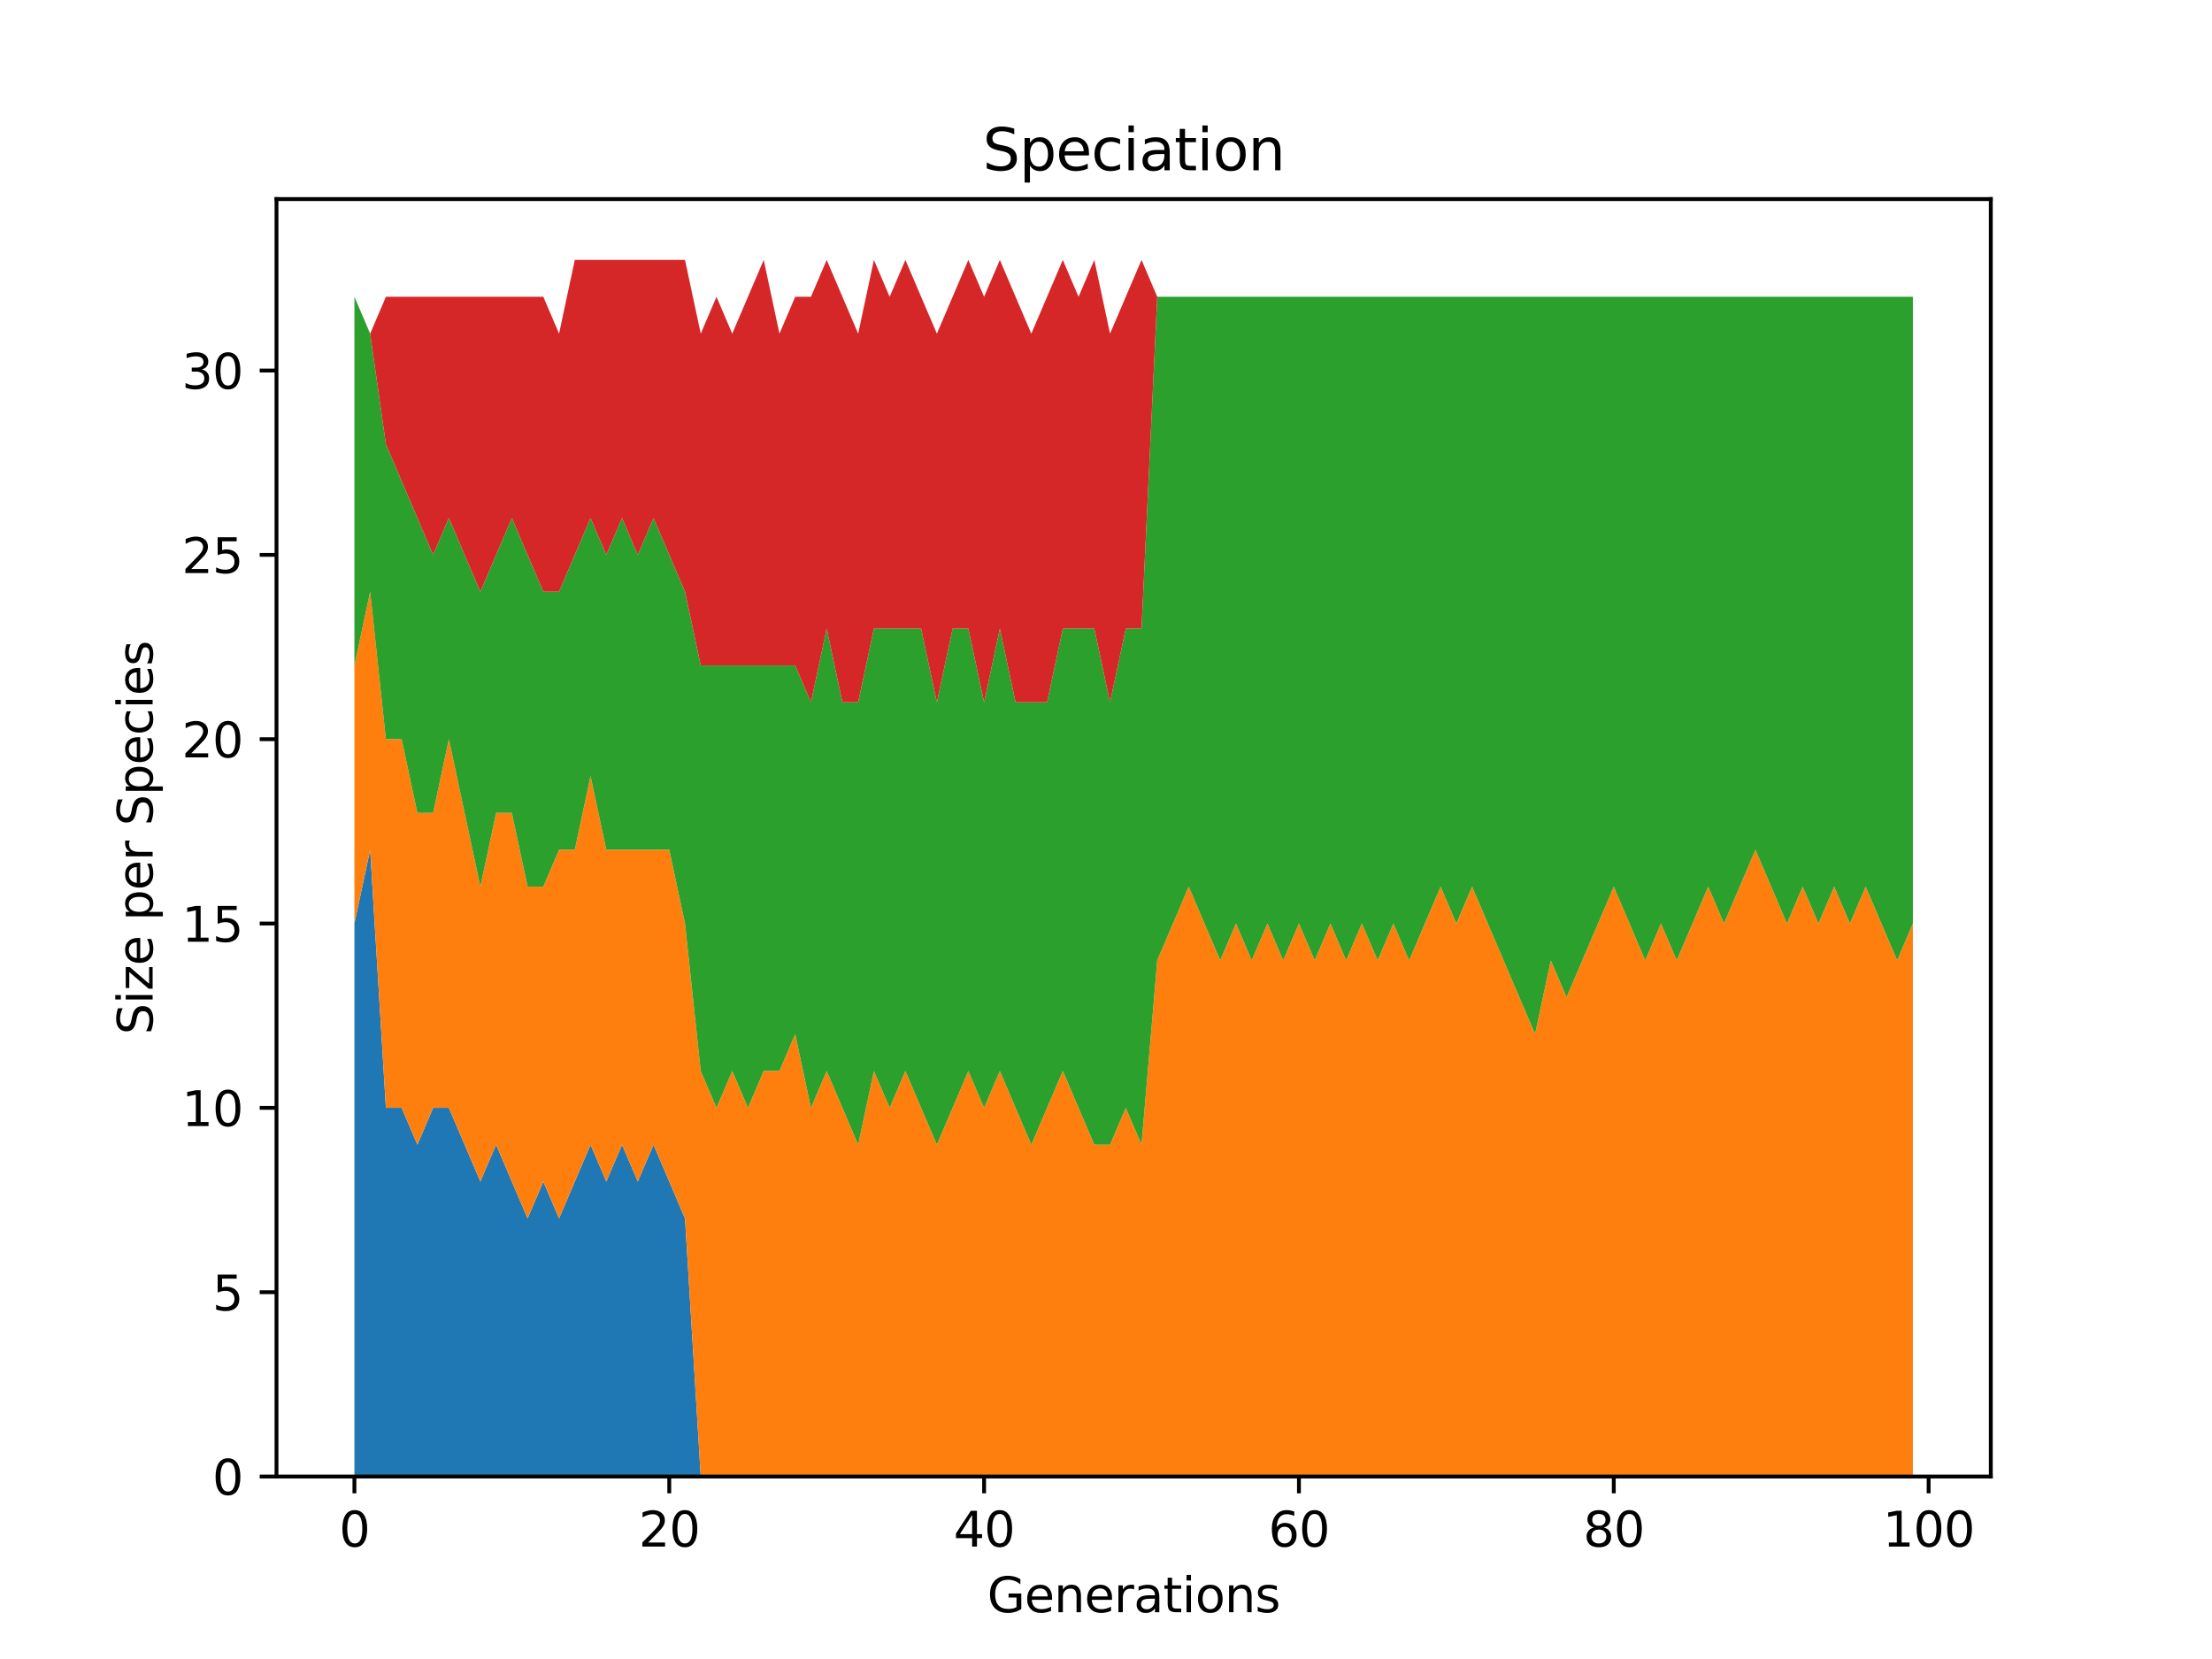 <?xml version="1.0" encoding="utf-8" standalone="no"?>
<!DOCTYPE svg PUBLIC "-//W3C//DTD SVG 1.1//EN"
  "http://www.w3.org/Graphics/SVG/1.1/DTD/svg11.dtd">
<svg xmlns:xlink="http://www.w3.org/1999/xlink" width="460.8pt" height="345.6pt" viewBox="0 0 460.8 345.6" xmlns="http://www.w3.org/2000/svg" version="1.1">
 <defs>
  <style type="text/css">*{stroke-linejoin: round; stroke-linecap: butt}</style>
 </defs>
 <g id="figure_1">
  <g id="patch_1">
   <path d="M 0 345.6 
L 460.8 345.6 
L 460.8 0 
L 0 0 
z
" style="fill: #ffffff"/>
  </g>
  <g id="axes_1">
   <g id="patch_2">
    <path d="M 57.6 307.584 
L 414.72 307.584 
L 414.72 41.472 
L 57.6 41.472 
z
" style="fill: #ffffff"/>
   </g>
   <g id="PolyCollection_1">
    <path d="M 73.833 192.384 
L 73.833 307.584 
L 77.112 307.584 
L 80.391 307.584 
L 83.671 307.584 
L 86.95 307.584 
L 90.229 307.584 
L 93.509 307.584 
L 96.788 307.584 
L 100.067 307.584 
L 103.347 307.584 
L 106.626 307.584 
L 109.905 307.584 
L 113.185 307.584 
L 116.464 307.584 
L 119.743 307.584 
L 123.023 307.584 
L 126.302 307.584 
L 129.581 307.584 
L 132.861 307.584 
L 136.14 307.584 
L 139.42 307.584 
L 142.699 307.584 
L 145.978 307.584 
L 149.258 307.584 
L 152.537 307.584 
L 155.816 307.584 
L 159.096 307.584 
L 162.375 307.584 
L 165.654 307.584 
L 168.934 307.584 
L 172.213 307.584 
L 175.492 307.584 
L 178.772 307.584 
L 182.051 307.584 
L 185.33 307.584 
L 188.61 307.584 
L 191.889 307.584 
L 195.168 307.584 
L 198.448 307.584 
L 201.727 307.584 
L 205.006 307.584 
L 208.286 307.584 
L 211.565 307.584 
L 214.844 307.584 
L 218.124 307.584 
L 221.403 307.584 
L 224.682 307.584 
L 227.962 307.584 
L 231.241 307.584 
L 234.52 307.584 
L 237.8 307.584 
L 241.079 307.584 
L 244.358 307.584 
L 247.638 307.584 
L 250.917 307.584 
L 254.196 307.584 
L 257.476 307.584 
L 260.755 307.584 
L 264.034 307.584 
L 267.314 307.584 
L 270.593 307.584 
L 273.872 307.584 
L 277.152 307.584 
L 280.431 307.584 
L 283.71 307.584 
L 286.99 307.584 
L 290.269 307.584 
L 293.548 307.584 
L 296.828 307.584 
L 300.107 307.584 
L 303.386 307.584 
L 306.666 307.584 
L 309.945 307.584 
L 313.224 307.584 
L 316.504 307.584 
L 319.783 307.584 
L 323.062 307.584 
L 326.342 307.584 
L 329.621 307.584 
L 332.9 307.584 
L 336.18 307.584 
L 339.459 307.584 
L 342.739 307.584 
L 346.018 307.584 
L 349.297 307.584 
L 352.577 307.584 
L 355.856 307.584 
L 359.135 307.584 
L 362.415 307.584 
L 365.694 307.584 
L 368.973 307.584 
L 372.253 307.584 
L 375.532 307.584 
L 378.811 307.584 
L 382.091 307.584 
L 385.37 307.584 
L 388.649 307.584 
L 391.929 307.584 
L 395.208 307.584 
L 398.487 307.584 
L 398.487 307.584 
L 398.487 307.584 
L 395.208 307.584 
L 391.929 307.584 
L 388.649 307.584 
L 385.37 307.584 
L 382.091 307.584 
L 378.811 307.584 
L 375.532 307.584 
L 372.253 307.584 
L 368.973 307.584 
L 365.694 307.584 
L 362.415 307.584 
L 359.135 307.584 
L 355.856 307.584 
L 352.577 307.584 
L 349.297 307.584 
L 346.018 307.584 
L 342.739 307.584 
L 339.459 307.584 
L 336.18 307.584 
L 332.9 307.584 
L 329.621 307.584 
L 326.342 307.584 
L 323.062 307.584 
L 319.783 307.584 
L 316.504 307.584 
L 313.224 307.584 
L 309.945 307.584 
L 306.666 307.584 
L 303.386 307.584 
L 300.107 307.584 
L 296.828 307.584 
L 293.548 307.584 
L 290.269 307.584 
L 286.99 307.584 
L 283.71 307.584 
L 280.431 307.584 
L 277.152 307.584 
L 273.872 307.584 
L 270.593 307.584 
L 267.314 307.584 
L 264.034 307.584 
L 260.755 307.584 
L 257.476 307.584 
L 254.196 307.584 
L 250.917 307.584 
L 247.638 307.584 
L 244.358 307.584 
L 241.079 307.584 
L 237.8 307.584 
L 234.52 307.584 
L 231.241 307.584 
L 227.962 307.584 
L 224.682 307.584 
L 221.403 307.584 
L 218.124 307.584 
L 214.844 307.584 
L 211.565 307.584 
L 208.286 307.584 
L 205.006 307.584 
L 201.727 307.584 
L 198.448 307.584 
L 195.168 307.584 
L 191.889 307.584 
L 188.61 307.584 
L 185.33 307.584 
L 182.051 307.584 
L 178.772 307.584 
L 175.492 307.584 
L 172.213 307.584 
L 168.934 307.584 
L 165.654 307.584 
L 162.375 307.584 
L 159.096 307.584 
L 155.816 307.584 
L 152.537 307.584 
L 149.258 307.584 
L 145.978 307.584 
L 142.699 253.824 
L 139.42 246.144 
L 136.14 238.464 
L 132.861 246.144 
L 129.581 238.464 
L 126.302 246.144 
L 123.023 238.464 
L 119.743 246.144 
L 116.464 253.824 
L 113.185 246.144 
L 109.905 253.824 
L 106.626 246.144 
L 103.347 238.464 
L 100.067 246.144 
L 96.788 238.464 
L 93.509 230.784 
L 90.229 230.784 
L 86.95 238.464 
L 83.671 230.784 
L 80.391 230.784 
L 77.112 177.024 
L 73.833 192.384 
z
" clip-path="url(#pbae390ed6d)" style="fill: #1f77b4"/>
   </g>
   <g id="PolyCollection_2">
    <path d="M 73.833 138.624 
L 73.833 192.384 
L 77.112 177.024 
L 80.391 230.784 
L 83.671 230.784 
L 86.95 238.464 
L 90.229 230.784 
L 93.509 230.784 
L 96.788 238.464 
L 100.067 246.144 
L 103.347 238.464 
L 106.626 246.144 
L 109.905 253.824 
L 113.185 246.144 
L 116.464 253.824 
L 119.743 246.144 
L 123.023 238.464 
L 126.302 246.144 
L 129.581 238.464 
L 132.861 246.144 
L 136.14 238.464 
L 139.42 246.144 
L 142.699 253.824 
L 145.978 307.584 
L 149.258 307.584 
L 152.537 307.584 
L 155.816 307.584 
L 159.096 307.584 
L 162.375 307.584 
L 165.654 307.584 
L 168.934 307.584 
L 172.213 307.584 
L 175.492 307.584 
L 178.772 307.584 
L 182.051 307.584 
L 185.33 307.584 
L 188.61 307.584 
L 191.889 307.584 
L 195.168 307.584 
L 198.448 307.584 
L 201.727 307.584 
L 205.006 307.584 
L 208.286 307.584 
L 211.565 307.584 
L 214.844 307.584 
L 218.124 307.584 
L 221.403 307.584 
L 224.682 307.584 
L 227.962 307.584 
L 231.241 307.584 
L 234.52 307.584 
L 237.8 307.584 
L 241.079 307.584 
L 244.358 307.584 
L 247.638 307.584 
L 250.917 307.584 
L 254.196 307.584 
L 257.476 307.584 
L 260.755 307.584 
L 264.034 307.584 
L 267.314 307.584 
L 270.593 307.584 
L 273.872 307.584 
L 277.152 307.584 
L 280.431 307.584 
L 283.71 307.584 
L 286.99 307.584 
L 290.269 307.584 
L 293.548 307.584 
L 296.828 307.584 
L 300.107 307.584 
L 303.386 307.584 
L 306.666 307.584 
L 309.945 307.584 
L 313.224 307.584 
L 316.504 307.584 
L 319.783 307.584 
L 323.062 307.584 
L 326.342 307.584 
L 329.621 307.584 
L 332.9 307.584 
L 336.18 307.584 
L 339.459 307.584 
L 342.739 307.584 
L 346.018 307.584 
L 349.297 307.584 
L 352.577 307.584 
L 355.856 307.584 
L 359.135 307.584 
L 362.415 307.584 
L 365.694 307.584 
L 368.973 307.584 
L 372.253 307.584 
L 375.532 307.584 
L 378.811 307.584 
L 382.091 307.584 
L 385.37 307.584 
L 388.649 307.584 
L 391.929 307.584 
L 395.208 307.584 
L 398.487 307.584 
L 398.487 192.384 
L 398.487 192.384 
L 395.208 200.064 
L 391.929 192.384 
L 388.649 184.704 
L 385.37 192.384 
L 382.091 184.704 
L 378.811 192.384 
L 375.532 184.704 
L 372.253 192.384 
L 368.973 184.704 
L 365.694 177.024 
L 362.415 184.704 
L 359.135 192.384 
L 355.856 184.704 
L 352.577 192.384 
L 349.297 200.064 
L 346.018 192.384 
L 342.739 200.064 
L 339.459 192.384 
L 336.18 184.704 
L 332.9 192.384 
L 329.621 200.064 
L 326.342 207.744 
L 323.062 200.064 
L 319.783 215.424 
L 316.504 207.744 
L 313.224 200.064 
L 309.945 192.384 
L 306.666 184.704 
L 303.386 192.384 
L 300.107 184.704 
L 296.828 192.384 
L 293.548 200.064 
L 290.269 192.384 
L 286.99 200.064 
L 283.71 192.384 
L 280.431 200.064 
L 277.152 192.384 
L 273.872 200.064 
L 270.593 192.384 
L 267.314 200.064 
L 264.034 192.384 
L 260.755 200.064 
L 257.476 192.384 
L 254.196 200.064 
L 250.917 192.384 
L 247.638 184.704 
L 244.358 192.384 
L 241.079 200.064 
L 237.8 238.464 
L 234.52 230.784 
L 231.241 238.464 
L 227.962 238.464 
L 224.682 230.784 
L 221.403 223.104 
L 218.124 230.784 
L 214.844 238.464 
L 211.565 230.784 
L 208.286 223.104 
L 205.006 230.784 
L 201.727 223.104 
L 198.448 230.784 
L 195.168 238.464 
L 191.889 230.784 
L 188.61 223.104 
L 185.33 230.784 
L 182.051 223.104 
L 178.772 238.464 
L 175.492 230.784 
L 172.213 223.104 
L 168.934 230.784 
L 165.654 215.424 
L 162.375 223.104 
L 159.096 223.104 
L 155.816 230.784 
L 152.537 223.104 
L 149.258 230.784 
L 145.978 223.104 
L 142.699 192.384 
L 139.42 177.024 
L 136.14 177.024 
L 132.861 177.024 
L 129.581 177.024 
L 126.302 177.024 
L 123.023 161.664 
L 119.743 177.024 
L 116.464 177.024 
L 113.185 184.704 
L 109.905 184.704 
L 106.626 169.344 
L 103.347 169.344 
L 100.067 184.704 
L 96.788 169.344 
L 93.509 153.984 
L 90.229 169.344 
L 86.95 169.344 
L 83.671 153.984 
L 80.391 153.984 
L 77.112 123.264 
L 73.833 138.624 
z
" clip-path="url(#pbae390ed6d)" style="fill: #ff7f0e"/>
   </g>
   <g id="PolyCollection_3">
    <path d="M 73.833 61.824 
L 73.833 138.624 
L 77.112 123.264 
L 80.391 153.984 
L 83.671 153.984 
L 86.95 169.344 
L 90.229 169.344 
L 93.509 153.984 
L 96.788 169.344 
L 100.067 184.704 
L 103.347 169.344 
L 106.626 169.344 
L 109.905 184.704 
L 113.185 184.704 
L 116.464 177.024 
L 119.743 177.024 
L 123.023 161.664 
L 126.302 177.024 
L 129.581 177.024 
L 132.861 177.024 
L 136.14 177.024 
L 139.42 177.024 
L 142.699 192.384 
L 145.978 223.104 
L 149.258 230.784 
L 152.537 223.104 
L 155.816 230.784 
L 159.096 223.104 
L 162.375 223.104 
L 165.654 215.424 
L 168.934 230.784 
L 172.213 223.104 
L 175.492 230.784 
L 178.772 238.464 
L 182.051 223.104 
L 185.33 230.784 
L 188.61 223.104 
L 191.889 230.784 
L 195.168 238.464 
L 198.448 230.784 
L 201.727 223.104 
L 205.006 230.784 
L 208.286 223.104 
L 211.565 230.784 
L 214.844 238.464 
L 218.124 230.784 
L 221.403 223.104 
L 224.682 230.784 
L 227.962 238.464 
L 231.241 238.464 
L 234.52 230.784 
L 237.8 238.464 
L 241.079 200.064 
L 244.358 192.384 
L 247.638 184.704 
L 250.917 192.384 
L 254.196 200.064 
L 257.476 192.384 
L 260.755 200.064 
L 264.034 192.384 
L 267.314 200.064 
L 270.593 192.384 
L 273.872 200.064 
L 277.152 192.384 
L 280.431 200.064 
L 283.71 192.384 
L 286.99 200.064 
L 290.269 192.384 
L 293.548 200.064 
L 296.828 192.384 
L 300.107 184.704 
L 303.386 192.384 
L 306.666 184.704 
L 309.945 192.384 
L 313.224 200.064 
L 316.504 207.744 
L 319.783 215.424 
L 323.062 200.064 
L 326.342 207.744 
L 329.621 200.064 
L 332.9 192.384 
L 336.18 184.704 
L 339.459 192.384 
L 342.739 200.064 
L 346.018 192.384 
L 349.297 200.064 
L 352.577 192.384 
L 355.856 184.704 
L 359.135 192.384 
L 362.415 184.704 
L 365.694 177.024 
L 368.973 184.704 
L 372.253 192.384 
L 375.532 184.704 
L 378.811 192.384 
L 382.091 184.704 
L 385.37 192.384 
L 388.649 184.704 
L 391.929 192.384 
L 395.208 200.064 
L 398.487 192.384 
L 398.487 61.824 
L 398.487 61.824 
L 395.208 61.824 
L 391.929 61.824 
L 388.649 61.824 
L 385.37 61.824 
L 382.091 61.824 
L 378.811 61.824 
L 375.532 61.824 
L 372.253 61.824 
L 368.973 61.824 
L 365.694 61.824 
L 362.415 61.824 
L 359.135 61.824 
L 355.856 61.824 
L 352.577 61.824 
L 349.297 61.824 
L 346.018 61.824 
L 342.739 61.824 
L 339.459 61.824 
L 336.18 61.824 
L 332.9 61.824 
L 329.621 61.824 
L 326.342 61.824 
L 323.062 61.824 
L 319.783 61.824 
L 316.504 61.824 
L 313.224 61.824 
L 309.945 61.824 
L 306.666 61.824 
L 303.386 61.824 
L 300.107 61.824 
L 296.828 61.824 
L 293.548 61.824 
L 290.269 61.824 
L 286.99 61.824 
L 283.71 61.824 
L 280.431 61.824 
L 277.152 61.824 
L 273.872 61.824 
L 270.593 61.824 
L 267.314 61.824 
L 264.034 61.824 
L 260.755 61.824 
L 257.476 61.824 
L 254.196 61.824 
L 250.917 61.824 
L 247.638 61.824 
L 244.358 61.824 
L 241.079 61.824 
L 237.8 130.944 
L 234.52 130.944 
L 231.241 146.304 
L 227.962 130.944 
L 224.682 130.944 
L 221.403 130.944 
L 218.124 146.304 
L 214.844 146.304 
L 211.565 146.304 
L 208.286 130.944 
L 205.006 146.304 
L 201.727 130.944 
L 198.448 130.944 
L 195.168 146.304 
L 191.889 130.944 
L 188.61 130.944 
L 185.33 130.944 
L 182.051 130.944 
L 178.772 146.304 
L 175.492 146.304 
L 172.213 130.944 
L 168.934 146.304 
L 165.654 138.624 
L 162.375 138.624 
L 159.096 138.624 
L 155.816 138.624 
L 152.537 138.624 
L 149.258 138.624 
L 145.978 138.624 
L 142.699 123.264 
L 139.42 115.584 
L 136.14 107.904 
L 132.861 115.584 
L 129.581 107.904 
L 126.302 115.584 
L 123.023 107.904 
L 119.743 115.584 
L 116.464 123.264 
L 113.185 123.264 
L 109.905 115.584 
L 106.626 107.904 
L 103.347 115.584 
L 100.067 123.264 
L 96.788 115.584 
L 93.509 107.904 
L 90.229 115.584 
L 86.95 107.904 
L 83.671 100.224 
L 80.391 92.544 
L 77.112 69.504 
L 73.833 61.824 
z
" clip-path="url(#pbae390ed6d)" style="fill: #2ca02c"/>
   </g>
   <g id="PolyCollection_4">
    <path d="M 73.833 61.824 
L 73.833 61.824 
L 77.112 69.504 
L 80.391 92.544 
L 83.671 100.224 
L 86.95 107.904 
L 90.229 115.584 
L 93.509 107.904 
L 96.788 115.584 
L 100.067 123.264 
L 103.347 115.584 
L 106.626 107.904 
L 109.905 115.584 
L 113.185 123.264 
L 116.464 123.264 
L 119.743 115.584 
L 123.023 107.904 
L 126.302 115.584 
L 129.581 107.904 
L 132.861 115.584 
L 136.14 107.904 
L 139.42 115.584 
L 142.699 123.264 
L 145.978 138.624 
L 149.258 138.624 
L 152.537 138.624 
L 155.816 138.624 
L 159.096 138.624 
L 162.375 138.624 
L 165.654 138.624 
L 168.934 146.304 
L 172.213 130.944 
L 175.492 146.304 
L 178.772 146.304 
L 182.051 130.944 
L 185.33 130.944 
L 188.61 130.944 
L 191.889 130.944 
L 195.168 146.304 
L 198.448 130.944 
L 201.727 130.944 
L 205.006 146.304 
L 208.286 130.944 
L 211.565 146.304 
L 214.844 146.304 
L 218.124 146.304 
L 221.403 130.944 
L 224.682 130.944 
L 227.962 130.944 
L 231.241 146.304 
L 234.52 130.944 
L 237.8 130.944 
L 241.079 61.824 
L 244.358 61.824 
L 247.638 61.824 
L 250.917 61.824 
L 254.196 61.824 
L 257.476 61.824 
L 260.755 61.824 
L 264.034 61.824 
L 267.314 61.824 
L 270.593 61.824 
L 273.872 61.824 
L 277.152 61.824 
L 280.431 61.824 
L 283.71 61.824 
L 286.99 61.824 
L 290.269 61.824 
L 293.548 61.824 
L 296.828 61.824 
L 300.107 61.824 
L 303.386 61.824 
L 306.666 61.824 
L 309.945 61.824 
L 313.224 61.824 
L 316.504 61.824 
L 319.783 61.824 
L 323.062 61.824 
L 326.342 61.824 
L 329.621 61.824 
L 332.9 61.824 
L 336.18 61.824 
L 339.459 61.824 
L 342.739 61.824 
L 346.018 61.824 
L 349.297 61.824 
L 352.577 61.824 
L 355.856 61.824 
L 359.135 61.824 
L 362.415 61.824 
L 365.694 61.824 
L 368.973 61.824 
L 372.253 61.824 
L 375.532 61.824 
L 378.811 61.824 
L 382.091 61.824 
L 385.37 61.824 
L 388.649 61.824 
L 391.929 61.824 
L 395.208 61.824 
L 398.487 61.824 
L 398.487 61.824 
L 398.487 61.824 
L 395.208 61.824 
L 391.929 61.824 
L 388.649 61.824 
L 385.37 61.824 
L 382.091 61.824 
L 378.811 61.824 
L 375.532 61.824 
L 372.253 61.824 
L 368.973 61.824 
L 365.694 61.824 
L 362.415 61.824 
L 359.135 61.824 
L 355.856 61.824 
L 352.577 61.824 
L 349.297 61.824 
L 346.018 61.824 
L 342.739 61.824 
L 339.459 61.824 
L 336.18 61.824 
L 332.9 61.824 
L 329.621 61.824 
L 326.342 61.824 
L 323.062 61.824 
L 319.783 61.824 
L 316.504 61.824 
L 313.224 61.824 
L 309.945 61.824 
L 306.666 61.824 
L 303.386 61.824 
L 300.107 61.824 
L 296.828 61.824 
L 293.548 61.824 
L 290.269 61.824 
L 286.99 61.824 
L 283.71 61.824 
L 280.431 61.824 
L 277.152 61.824 
L 273.872 61.824 
L 270.593 61.824 
L 267.314 61.824 
L 264.034 61.824 
L 260.755 61.824 
L 257.476 61.824 
L 254.196 61.824 
L 250.917 61.824 
L 247.638 61.824 
L 244.358 61.824 
L 241.079 61.824 
L 237.8 54.144 
L 234.52 61.824 
L 231.241 69.504 
L 227.962 54.144 
L 224.682 61.824 
L 221.403 54.144 
L 218.124 61.824 
L 214.844 69.504 
L 211.565 61.824 
L 208.286 54.144 
L 205.006 61.824 
L 201.727 54.144 
L 198.448 61.824 
L 195.168 69.504 
L 191.889 61.824 
L 188.61 54.144 
L 185.33 61.824 
L 182.051 54.144 
L 178.772 69.504 
L 175.492 61.824 
L 172.213 54.144 
L 168.934 61.824 
L 165.654 61.824 
L 162.375 69.504 
L 159.096 54.144 
L 155.816 61.824 
L 152.537 69.504 
L 149.258 61.824 
L 145.978 69.504 
L 142.699 54.144 
L 139.42 54.144 
L 136.14 54.144 
L 132.861 54.144 
L 129.581 54.144 
L 126.302 54.144 
L 123.023 54.144 
L 119.743 54.144 
L 116.464 69.504 
L 113.185 61.824 
L 109.905 61.824 
L 106.626 61.824 
L 103.347 61.824 
L 100.067 61.824 
L 96.788 61.824 
L 93.509 61.824 
L 90.229 61.824 
L 86.95 61.824 
L 83.671 61.824 
L 80.391 61.824 
L 77.112 69.504 
L 73.833 61.824 
z
" clip-path="url(#pbae390ed6d)" style="fill: #d62728"/>
   </g>
   <g id="matplotlib.axis_1">
    <g id="xtick_1">
     <g id="line2d_1">
      <defs>
       <path id="m9f1d8672df" d="M 0 0 
L 0 3.5 
" style="stroke: #000000; stroke-width: 0.8"/>
      </defs>
      <g>
       <use xlink:href="#m9f1d8672df" x="73.833" y="307.584" style="stroke: #000000; stroke-width: 0.8"/>
      </g>
     </g>
     <g id="text_1">
      <!-- 0 -->
      <g transform="translate(70.651 322.182)scale(0.1 -0.1)">
       <defs>
        <path id="DejaVuSans-30" d="M 2034 4250 
Q 1547 4250 1301 3770 
Q 1056 3291 1056 2328 
Q 1056 1369 1301 889 
Q 1547 409 2034 409 
Q 2525 409 2770 889 
Q 3016 1369 3016 2328 
Q 3016 3291 2770 3770 
Q 2525 4250 2034 4250 
z
M 2034 4750 
Q 2819 4750 3233 4129 
Q 3647 3509 3647 2328 
Q 3647 1150 3233 529 
Q 2819 -91 2034 -91 
Q 1250 -91 836 529 
Q 422 1150 422 2328 
Q 422 3509 836 4129 
Q 1250 4750 2034 4750 
z
" transform="scale(0.016)"/>
       </defs>
       <use xlink:href="#DejaVuSans-30"/>
      </g>
     </g>
    </g>
    <g id="xtick_2">
     <g id="line2d_2">
      <g>
       <use xlink:href="#m9f1d8672df" x="139.42" y="307.584" style="stroke: #000000; stroke-width: 0.8"/>
      </g>
     </g>
     <g id="text_2">
      <!-- 20 -->
      <g transform="translate(133.057 322.182)scale(0.1 -0.1)">
       <defs>
        <path id="DejaVuSans-32" d="M 1228 531 
L 3431 531 
L 3431 0 
L 469 0 
L 469 531 
Q 828 903 1448 1529 
Q 2069 2156 2228 2338 
Q 2531 2678 2651 2914 
Q 2772 3150 2772 3378 
Q 2772 3750 2511 3984 
Q 2250 4219 1831 4219 
Q 1534 4219 1204 4116 
Q 875 4013 500 3803 
L 500 4441 
Q 881 4594 1212 4672 
Q 1544 4750 1819 4750 
Q 2544 4750 2975 4387 
Q 3406 4025 3406 3419 
Q 3406 3131 3298 2873 
Q 3191 2616 2906 2266 
Q 2828 2175 2409 1742 
Q 1991 1309 1228 531 
z
" transform="scale(0.016)"/>
       </defs>
       <use xlink:href="#DejaVuSans-32"/>
       <use xlink:href="#DejaVuSans-30" x="63.623"/>
      </g>
     </g>
    </g>
    <g id="xtick_3">
     <g id="line2d_3">
      <g>
       <use xlink:href="#m9f1d8672df" x="205.006" y="307.584" style="stroke: #000000; stroke-width: 0.8"/>
      </g>
     </g>
     <g id="text_3">
      <!-- 40 -->
      <g transform="translate(198.644 322.182)scale(0.1 -0.1)">
       <defs>
        <path id="DejaVuSans-34" d="M 2419 4116 
L 825 1625 
L 2419 1625 
L 2419 4116 
z
M 2253 4666 
L 3047 4666 
L 3047 1625 
L 3713 1625 
L 3713 1100 
L 3047 1100 
L 3047 0 
L 2419 0 
L 2419 1100 
L 313 1100 
L 313 1709 
L 2253 4666 
z
" transform="scale(0.016)"/>
       </defs>
       <use xlink:href="#DejaVuSans-34"/>
       <use xlink:href="#DejaVuSans-30" x="63.623"/>
      </g>
     </g>
    </g>
    <g id="xtick_4">
     <g id="line2d_4">
      <g>
       <use xlink:href="#m9f1d8672df" x="270.593" y="307.584" style="stroke: #000000; stroke-width: 0.8"/>
      </g>
     </g>
     <g id="text_4">
      <!-- 60 -->
      <g transform="translate(264.231 322.182)scale(0.1 -0.1)">
       <defs>
        <path id="DejaVuSans-36" d="M 2113 2584 
Q 1688 2584 1439 2293 
Q 1191 2003 1191 1497 
Q 1191 994 1439 701 
Q 1688 409 2113 409 
Q 2538 409 2786 701 
Q 3034 994 3034 1497 
Q 3034 2003 2786 2293 
Q 2538 2584 2113 2584 
z
M 3366 4563 
L 3366 3988 
Q 3128 4100 2886 4159 
Q 2644 4219 2406 4219 
Q 1781 4219 1451 3797 
Q 1122 3375 1075 2522 
Q 1259 2794 1537 2939 
Q 1816 3084 2150 3084 
Q 2853 3084 3261 2657 
Q 3669 2231 3669 1497 
Q 3669 778 3244 343 
Q 2819 -91 2113 -91 
Q 1303 -91 875 529 
Q 447 1150 447 2328 
Q 447 3434 972 4092 
Q 1497 4750 2381 4750 
Q 2619 4750 2861 4703 
Q 3103 4656 3366 4563 
z
" transform="scale(0.016)"/>
       </defs>
       <use xlink:href="#DejaVuSans-36"/>
       <use xlink:href="#DejaVuSans-30" x="63.623"/>
      </g>
     </g>
    </g>
    <g id="xtick_5">
     <g id="line2d_5">
      <g>
       <use xlink:href="#m9f1d8672df" x="336.18" y="307.584" style="stroke: #000000; stroke-width: 0.8"/>
      </g>
     </g>
     <g id="text_5">
      <!-- 80 -->
      <g transform="translate(329.817 322.182)scale(0.1 -0.1)">
       <defs>
        <path id="DejaVuSans-38" d="M 2034 2216 
Q 1584 2216 1326 1975 
Q 1069 1734 1069 1313 
Q 1069 891 1326 650 
Q 1584 409 2034 409 
Q 2484 409 2743 651 
Q 3003 894 3003 1313 
Q 3003 1734 2745 1975 
Q 2488 2216 2034 2216 
z
M 1403 2484 
Q 997 2584 770 2862 
Q 544 3141 544 3541 
Q 544 4100 942 4425 
Q 1341 4750 2034 4750 
Q 2731 4750 3128 4425 
Q 3525 4100 3525 3541 
Q 3525 3141 3298 2862 
Q 3072 2584 2669 2484 
Q 3125 2378 3379 2068 
Q 3634 1759 3634 1313 
Q 3634 634 3220 271 
Q 2806 -91 2034 -91 
Q 1263 -91 848 271 
Q 434 634 434 1313 
Q 434 1759 690 2068 
Q 947 2378 1403 2484 
z
M 1172 3481 
Q 1172 3119 1398 2916 
Q 1625 2713 2034 2713 
Q 2441 2713 2670 2916 
Q 2900 3119 2900 3481 
Q 2900 3844 2670 4047 
Q 2441 4250 2034 4250 
Q 1625 4250 1398 4047 
Q 1172 3844 1172 3481 
z
" transform="scale(0.016)"/>
       </defs>
       <use xlink:href="#DejaVuSans-38"/>
       <use xlink:href="#DejaVuSans-30" x="63.623"/>
      </g>
     </g>
    </g>
    <g id="xtick_6">
     <g id="line2d_6">
      <g>
       <use xlink:href="#m9f1d8672df" x="401.767" y="307.584" style="stroke: #000000; stroke-width: 0.8"/>
      </g>
     </g>
     <g id="text_6">
      <!-- 100 -->
      <g transform="translate(392.223 322.182)scale(0.1 -0.1)">
       <defs>
        <path id="DejaVuSans-31" d="M 794 531 
L 1825 531 
L 1825 4091 
L 703 3866 
L 703 4441 
L 1819 4666 
L 2450 4666 
L 2450 531 
L 3481 531 
L 3481 0 
L 794 0 
L 794 531 
z
" transform="scale(0.016)"/>
       </defs>
       <use xlink:href="#DejaVuSans-31"/>
       <use xlink:href="#DejaVuSans-30" x="63.623"/>
       <use xlink:href="#DejaVuSans-30" x="127.246"/>
      </g>
     </g>
    </g>
    <g id="text_7">
     <!-- Generations -->
     <g transform="translate(205.662 335.861)scale(0.1 -0.1)">
      <defs>
       <path id="DejaVuSans-47" d="M 3809 666 
L 3809 1919 
L 2778 1919 
L 2778 2438 
L 4434 2438 
L 4434 434 
Q 4069 175 3628 42 
Q 3188 -91 2688 -91 
Q 1594 -91 976 548 
Q 359 1188 359 2328 
Q 359 3472 976 4111 
Q 1594 4750 2688 4750 
Q 3144 4750 3555 4637 
Q 3966 4525 4313 4306 
L 4313 3634 
Q 3963 3931 3569 4081 
Q 3175 4231 2741 4231 
Q 1884 4231 1454 3753 
Q 1025 3275 1025 2328 
Q 1025 1384 1454 906 
Q 1884 428 2741 428 
Q 3075 428 3337 486 
Q 3600 544 3809 666 
z
" transform="scale(0.016)"/>
       <path id="DejaVuSans-65" d="M 3597 1894 
L 3597 1613 
L 953 1613 
Q 991 1019 1311 708 
Q 1631 397 2203 397 
Q 2534 397 2845 478 
Q 3156 559 3463 722 
L 3463 178 
Q 3153 47 2828 -22 
Q 2503 -91 2169 -91 
Q 1331 -91 842 396 
Q 353 884 353 1716 
Q 353 2575 817 3079 
Q 1281 3584 2069 3584 
Q 2775 3584 3186 3129 
Q 3597 2675 3597 1894 
z
M 3022 2063 
Q 3016 2534 2758 2815 
Q 2500 3097 2075 3097 
Q 1594 3097 1305 2825 
Q 1016 2553 972 2059 
L 3022 2063 
z
" transform="scale(0.016)"/>
       <path id="DejaVuSans-6e" d="M 3513 2113 
L 3513 0 
L 2938 0 
L 2938 2094 
Q 2938 2591 2744 2837 
Q 2550 3084 2163 3084 
Q 1697 3084 1428 2787 
Q 1159 2491 1159 1978 
L 1159 0 
L 581 0 
L 581 3500 
L 1159 3500 
L 1159 2956 
Q 1366 3272 1645 3428 
Q 1925 3584 2291 3584 
Q 2894 3584 3203 3211 
Q 3513 2838 3513 2113 
z
" transform="scale(0.016)"/>
       <path id="DejaVuSans-72" d="M 2631 2963 
Q 2534 3019 2420 3045 
Q 2306 3072 2169 3072 
Q 1681 3072 1420 2755 
Q 1159 2438 1159 1844 
L 1159 0 
L 581 0 
L 581 3500 
L 1159 3500 
L 1159 2956 
Q 1341 3275 1631 3429 
Q 1922 3584 2338 3584 
Q 2397 3584 2469 3576 
Q 2541 3569 2628 3553 
L 2631 2963 
z
" transform="scale(0.016)"/>
       <path id="DejaVuSans-61" d="M 2194 1759 
Q 1497 1759 1228 1600 
Q 959 1441 959 1056 
Q 959 750 1161 570 
Q 1363 391 1709 391 
Q 2188 391 2477 730 
Q 2766 1069 2766 1631 
L 2766 1759 
L 2194 1759 
z
M 3341 1997 
L 3341 0 
L 2766 0 
L 2766 531 
Q 2569 213 2275 61 
Q 1981 -91 1556 -91 
Q 1019 -91 701 211 
Q 384 513 384 1019 
Q 384 1609 779 1909 
Q 1175 2209 1959 2209 
L 2766 2209 
L 2766 2266 
Q 2766 2663 2505 2880 
Q 2244 3097 1772 3097 
Q 1472 3097 1187 3025 
Q 903 2953 641 2809 
L 641 3341 
Q 956 3463 1253 3523 
Q 1550 3584 1831 3584 
Q 2591 3584 2966 3190 
Q 3341 2797 3341 1997 
z
" transform="scale(0.016)"/>
       <path id="DejaVuSans-74" d="M 1172 4494 
L 1172 3500 
L 2356 3500 
L 2356 3053 
L 1172 3053 
L 1172 1153 
Q 1172 725 1289 603 
Q 1406 481 1766 481 
L 2356 481 
L 2356 0 
L 1766 0 
Q 1100 0 847 248 
Q 594 497 594 1153 
L 594 3053 
L 172 3053 
L 172 3500 
L 594 3500 
L 594 4494 
L 1172 4494 
z
" transform="scale(0.016)"/>
       <path id="DejaVuSans-69" d="M 603 3500 
L 1178 3500 
L 1178 0 
L 603 0 
L 603 3500 
z
M 603 4863 
L 1178 4863 
L 1178 4134 
L 603 4134 
L 603 4863 
z
" transform="scale(0.016)"/>
       <path id="DejaVuSans-6f" d="M 1959 3097 
Q 1497 3097 1228 2736 
Q 959 2375 959 1747 
Q 959 1119 1226 758 
Q 1494 397 1959 397 
Q 2419 397 2687 759 
Q 2956 1122 2956 1747 
Q 2956 2369 2687 2733 
Q 2419 3097 1959 3097 
z
M 1959 3584 
Q 2709 3584 3137 3096 
Q 3566 2609 3566 1747 
Q 3566 888 3137 398 
Q 2709 -91 1959 -91 
Q 1206 -91 779 398 
Q 353 888 353 1747 
Q 353 2609 779 3096 
Q 1206 3584 1959 3584 
z
" transform="scale(0.016)"/>
       <path id="DejaVuSans-73" d="M 2834 3397 
L 2834 2853 
Q 2591 2978 2328 3040 
Q 2066 3103 1784 3103 
Q 1356 3103 1142 2972 
Q 928 2841 928 2578 
Q 928 2378 1081 2264 
Q 1234 2150 1697 2047 
L 1894 2003 
Q 2506 1872 2764 1633 
Q 3022 1394 3022 966 
Q 3022 478 2636 193 
Q 2250 -91 1575 -91 
Q 1294 -91 989 -36 
Q 684 19 347 128 
L 347 722 
Q 666 556 975 473 
Q 1284 391 1588 391 
Q 1994 391 2212 530 
Q 2431 669 2431 922 
Q 2431 1156 2273 1281 
Q 2116 1406 1581 1522 
L 1381 1569 
Q 847 1681 609 1914 
Q 372 2147 372 2553 
Q 372 3047 722 3315 
Q 1072 3584 1716 3584 
Q 2034 3584 2315 3537 
Q 2597 3491 2834 3397 
z
" transform="scale(0.016)"/>
      </defs>
      <use xlink:href="#DejaVuSans-47"/>
      <use xlink:href="#DejaVuSans-65" x="77.49"/>
      <use xlink:href="#DejaVuSans-6e" x="139.014"/>
      <use xlink:href="#DejaVuSans-65" x="202.393"/>
      <use xlink:href="#DejaVuSans-72" x="263.916"/>
      <use xlink:href="#DejaVuSans-61" x="305.029"/>
      <use xlink:href="#DejaVuSans-74" x="366.309"/>
      <use xlink:href="#DejaVuSans-69" x="405.518"/>
      <use xlink:href="#DejaVuSans-6f" x="433.301"/>
      <use xlink:href="#DejaVuSans-6e" x="494.482"/>
      <use xlink:href="#DejaVuSans-73" x="557.861"/>
     </g>
    </g>
   </g>
   <g id="matplotlib.axis_2">
    <g id="ytick_1">
     <g id="line2d_7">
      <defs>
       <path id="m8b9b23b32a" d="M 0 0 
L -3.5 0 
" style="stroke: #000000; stroke-width: 0.8"/>
      </defs>
      <g>
       <use xlink:href="#m8b9b23b32a" x="57.6" y="307.584" style="stroke: #000000; stroke-width: 0.8"/>
      </g>
     </g>
     <g id="text_8">
      <!-- 0 -->
      <g transform="translate(44.237 311.383)scale(0.1 -0.1)">
       <use xlink:href="#DejaVuSans-30"/>
      </g>
     </g>
    </g>
    <g id="ytick_2">
     <g id="line2d_8">
      <g>
       <use xlink:href="#m8b9b23b32a" x="57.6" y="269.184" style="stroke: #000000; stroke-width: 0.8"/>
      </g>
     </g>
     <g id="text_9">
      <!-- 5 -->
      <g transform="translate(44.237 272.983)scale(0.1 -0.1)">
       <defs>
        <path id="DejaVuSans-35" d="M 691 4666 
L 3169 4666 
L 3169 4134 
L 1269 4134 
L 1269 2991 
Q 1406 3038 1543 3061 
Q 1681 3084 1819 3084 
Q 2600 3084 3056 2656 
Q 3513 2228 3513 1497 
Q 3513 744 3044 326 
Q 2575 -91 1722 -91 
Q 1428 -91 1123 -41 
Q 819 9 494 109 
L 494 744 
Q 775 591 1075 516 
Q 1375 441 1709 441 
Q 2250 441 2565 725 
Q 2881 1009 2881 1497 
Q 2881 1984 2565 2268 
Q 2250 2553 1709 2553 
Q 1456 2553 1204 2497 
Q 953 2441 691 2322 
L 691 4666 
z
" transform="scale(0.016)"/>
       </defs>
       <use xlink:href="#DejaVuSans-35"/>
      </g>
     </g>
    </g>
    <g id="ytick_3">
     <g id="line2d_9">
      <g>
       <use xlink:href="#m8b9b23b32a" x="57.6" y="230.784" style="stroke: #000000; stroke-width: 0.8"/>
      </g>
     </g>
     <g id="text_10">
      <!-- 10 -->
      <g transform="translate(37.875 234.583)scale(0.1 -0.1)">
       <use xlink:href="#DejaVuSans-31"/>
       <use xlink:href="#DejaVuSans-30" x="63.623"/>
      </g>
     </g>
    </g>
    <g id="ytick_4">
     <g id="line2d_10">
      <g>
       <use xlink:href="#m8b9b23b32a" x="57.6" y="192.384" style="stroke: #000000; stroke-width: 0.8"/>
      </g>
     </g>
     <g id="text_11">
      <!-- 15 -->
      <g transform="translate(37.875 196.183)scale(0.1 -0.1)">
       <use xlink:href="#DejaVuSans-31"/>
       <use xlink:href="#DejaVuSans-35" x="63.623"/>
      </g>
     </g>
    </g>
    <g id="ytick_5">
     <g id="line2d_11">
      <g>
       <use xlink:href="#m8b9b23b32a" x="57.6" y="153.984" style="stroke: #000000; stroke-width: 0.8"/>
      </g>
     </g>
     <g id="text_12">
      <!-- 20 -->
      <g transform="translate(37.875 157.783)scale(0.1 -0.1)">
       <use xlink:href="#DejaVuSans-32"/>
       <use xlink:href="#DejaVuSans-30" x="63.623"/>
      </g>
     </g>
    </g>
    <g id="ytick_6">
     <g id="line2d_12">
      <g>
       <use xlink:href="#m8b9b23b32a" x="57.6" y="115.584" style="stroke: #000000; stroke-width: 0.8"/>
      </g>
     </g>
     <g id="text_13">
      <!-- 25 -->
      <g transform="translate(37.875 119.383)scale(0.1 -0.1)">
       <use xlink:href="#DejaVuSans-32"/>
       <use xlink:href="#DejaVuSans-35" x="63.623"/>
      </g>
     </g>
    </g>
    <g id="ytick_7">
     <g id="line2d_13">
      <g>
       <use xlink:href="#m8b9b23b32a" x="57.6" y="77.184" style="stroke: #000000; stroke-width: 0.8"/>
      </g>
     </g>
     <g id="text_14">
      <!-- 30 -->
      <g transform="translate(37.875 80.983)scale(0.1 -0.1)">
       <defs>
        <path id="DejaVuSans-33" d="M 2597 2516 
Q 3050 2419 3304 2112 
Q 3559 1806 3559 1356 
Q 3559 666 3084 287 
Q 2609 -91 1734 -91 
Q 1441 -91 1130 -33 
Q 819 25 488 141 
L 488 750 
Q 750 597 1062 519 
Q 1375 441 1716 441 
Q 2309 441 2620 675 
Q 2931 909 2931 1356 
Q 2931 1769 2642 2001 
Q 2353 2234 1838 2234 
L 1294 2234 
L 1294 2753 
L 1863 2753 
Q 2328 2753 2575 2939 
Q 2822 3125 2822 3475 
Q 2822 3834 2567 4026 
Q 2313 4219 1838 4219 
Q 1578 4219 1281 4162 
Q 984 4106 628 3988 
L 628 4550 
Q 988 4650 1302 4700 
Q 1616 4750 1894 4750 
Q 2613 4750 3031 4423 
Q 3450 4097 3450 3541 
Q 3450 3153 3228 2886 
Q 3006 2619 2597 2516 
z
" transform="scale(0.016)"/>
       </defs>
       <use xlink:href="#DejaVuSans-33"/>
       <use xlink:href="#DejaVuSans-30" x="63.623"/>
      </g>
     </g>
    </g>
    <g id="text_15">
     <!-- Size per Species -->
     <g transform="translate(31.795 215.521)rotate(-90)scale(0.1 -0.1)">
      <defs>
       <path id="DejaVuSans-53" d="M 3425 4513 
L 3425 3897 
Q 3066 4069 2747 4153 
Q 2428 4238 2131 4238 
Q 1616 4238 1336 4038 
Q 1056 3838 1056 3469 
Q 1056 3159 1242 3001 
Q 1428 2844 1947 2747 
L 2328 2669 
Q 3034 2534 3370 2195 
Q 3706 1856 3706 1288 
Q 3706 609 3251 259 
Q 2797 -91 1919 -91 
Q 1588 -91 1214 -16 
Q 841 59 441 206 
L 441 856 
Q 825 641 1194 531 
Q 1563 422 1919 422 
Q 2459 422 2753 634 
Q 3047 847 3047 1241 
Q 3047 1584 2836 1778 
Q 2625 1972 2144 2069 
L 1759 2144 
Q 1053 2284 737 2584 
Q 422 2884 422 3419 
Q 422 4038 858 4394 
Q 1294 4750 2059 4750 
Q 2388 4750 2728 4690 
Q 3069 4631 3425 4513 
z
" transform="scale(0.016)"/>
       <path id="DejaVuSans-7a" d="M 353 3500 
L 3084 3500 
L 3084 2975 
L 922 459 
L 3084 459 
L 3084 0 
L 275 0 
L 275 525 
L 2438 3041 
L 353 3041 
L 353 3500 
z
" transform="scale(0.016)"/>
       <path id="DejaVuSans-20" transform="scale(0.016)"/>
       <path id="DejaVuSans-70" d="M 1159 525 
L 1159 -1331 
L 581 -1331 
L 581 3500 
L 1159 3500 
L 1159 2969 
Q 1341 3281 1617 3432 
Q 1894 3584 2278 3584 
Q 2916 3584 3314 3078 
Q 3713 2572 3713 1747 
Q 3713 922 3314 415 
Q 2916 -91 2278 -91 
Q 1894 -91 1617 61 
Q 1341 213 1159 525 
z
M 3116 1747 
Q 3116 2381 2855 2742 
Q 2594 3103 2138 3103 
Q 1681 3103 1420 2742 
Q 1159 2381 1159 1747 
Q 1159 1113 1420 752 
Q 1681 391 2138 391 
Q 2594 391 2855 752 
Q 3116 1113 3116 1747 
z
" transform="scale(0.016)"/>
       <path id="DejaVuSans-63" d="M 3122 3366 
L 3122 2828 
Q 2878 2963 2633 3030 
Q 2388 3097 2138 3097 
Q 1578 3097 1268 2742 
Q 959 2388 959 1747 
Q 959 1106 1268 751 
Q 1578 397 2138 397 
Q 2388 397 2633 464 
Q 2878 531 3122 666 
L 3122 134 
Q 2881 22 2623 -34 
Q 2366 -91 2075 -91 
Q 1284 -91 818 406 
Q 353 903 353 1747 
Q 353 2603 823 3093 
Q 1294 3584 2113 3584 
Q 2378 3584 2631 3529 
Q 2884 3475 3122 3366 
z
" transform="scale(0.016)"/>
      </defs>
      <use xlink:href="#DejaVuSans-53"/>
      <use xlink:href="#DejaVuSans-69" x="63.477"/>
      <use xlink:href="#DejaVuSans-7a" x="91.26"/>
      <use xlink:href="#DejaVuSans-65" x="143.75"/>
      <use xlink:href="#DejaVuSans-20" x="205.273"/>
      <use xlink:href="#DejaVuSans-70" x="237.061"/>
      <use xlink:href="#DejaVuSans-65" x="300.537"/>
      <use xlink:href="#DejaVuSans-72" x="362.061"/>
      <use xlink:href="#DejaVuSans-20" x="403.174"/>
      <use xlink:href="#DejaVuSans-53" x="434.961"/>
      <use xlink:href="#DejaVuSans-70" x="498.438"/>
      <use xlink:href="#DejaVuSans-65" x="561.914"/>
      <use xlink:href="#DejaVuSans-63" x="623.438"/>
      <use xlink:href="#DejaVuSans-69" x="678.418"/>
      <use xlink:href="#DejaVuSans-65" x="706.201"/>
      <use xlink:href="#DejaVuSans-73" x="767.725"/>
     </g>
    </g>
   </g>
   <g id="patch_3">
    <path d="M 57.6 307.584 
L 57.6 41.472 
" style="fill: none; stroke: #000000; stroke-width: 0.8; stroke-linejoin: miter; stroke-linecap: square"/>
   </g>
   <g id="patch_4">
    <path d="M 414.72 307.584 
L 414.72 41.472 
" style="fill: none; stroke: #000000; stroke-width: 0.8; stroke-linejoin: miter; stroke-linecap: square"/>
   </g>
   <g id="patch_5">
    <path d="M 57.6 307.584 
L 414.72 307.584 
" style="fill: none; stroke: #000000; stroke-width: 0.8; stroke-linejoin: miter; stroke-linecap: square"/>
   </g>
   <g id="patch_6">
    <path d="M 57.6 41.472 
L 414.72 41.472 
" style="fill: none; stroke: #000000; stroke-width: 0.8; stroke-linejoin: miter; stroke-linecap: square"/>
   </g>
   <g id="text_16">
    <!-- Speciation -->
    <g transform="translate(204.714 35.472)scale(0.12 -0.12)">
     <use xlink:href="#DejaVuSans-53"/>
     <use xlink:href="#DejaVuSans-70" x="63.477"/>
     <use xlink:href="#DejaVuSans-65" x="126.953"/>
     <use xlink:href="#DejaVuSans-63" x="188.477"/>
     <use xlink:href="#DejaVuSans-69" x="243.457"/>
     <use xlink:href="#DejaVuSans-61" x="271.24"/>
     <use xlink:href="#DejaVuSans-74" x="332.52"/>
     <use xlink:href="#DejaVuSans-69" x="371.729"/>
     <use xlink:href="#DejaVuSans-6f" x="399.512"/>
     <use xlink:href="#DejaVuSans-6e" x="460.693"/>
    </g>
   </g>
  </g>
 </g>
 <defs>
  <clipPath id="pbae390ed6d">
   <rect x="57.6" y="41.472" width="357.12" height="266.112"/>
  </clipPath>
 </defs>
</svg>
